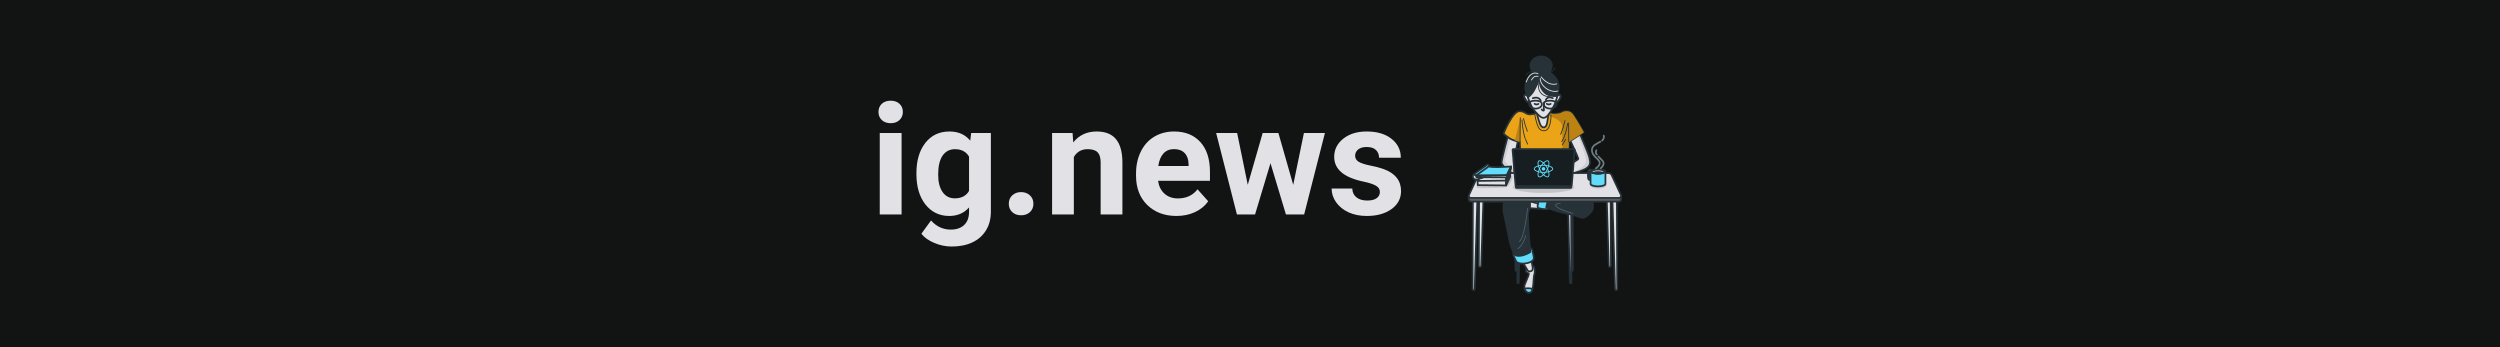 <svg width="1440" height="200" viewBox="0 0 1440 200" fill="none" xmlns="http://www.w3.org/2000/svg">
<rect width="1440" height="200" fill="#121414"/>
<path d="M904.217 80.352C904.217 80.352 909.15 90.881 909.15 91.437C909.15 91.993 904.773 94.374 903.939 94.874C903.292 95.242 902.625 95.575 901.942 95.87L902.442 100.747C902.442 100.747 909.979 99.029 913.138 97.31C916.298 95.592 916.186 93.651 915.455 90.77C914.723 87.888 909.854 76.752 909.854 76.752L904.217 80.352Z" fill="#E1E1E6"/>
<g style="mix-blend-mode:multiply" opacity="0.5">
<path d="M913.124 97.31C916.284 95.592 916.173 93.651 915.441 90.77C914.709 87.888 909.84 76.752 909.84 76.752L909.053 77.253L908.803 77.716C908.803 77.716 913.347 88.87 913.62 92.585C913.805 95.082 908.779 98.195 905.458 99.974C907.922 99.321 911.276 98.316 913.124 97.31Z" fill="#BBBBBF"/>
</g>
<path d="M904.217 80.352C904.217 80.352 909.15 90.881 909.15 91.437C909.15 91.993 904.773 94.374 903.939 94.874C903.292 95.242 902.625 95.575 901.942 95.87L902.442 100.747C902.442 100.747 909.979 99.029 913.138 97.31C916.298 95.592 916.186 93.651 915.455 90.77C914.723 87.888 909.854 76.752 909.854 76.752L904.217 80.352Z" stroke="#263238" stroke-linecap="round" stroke-linejoin="round"/>
<path d="M868.622 78.026C868.622 78.026 865.023 91.214 864.917 93.544C864.81 95.874 872.064 100.47 872.328 100.747C872.592 101.025 871.916 92.734 871.916 92.734L874.376 80.69L868.622 78.026Z" fill="#E1E1E6"/>
<g style="mix-blend-mode:multiply" opacity="0.5">
<path d="M870.271 79.106L870.193 78.749L868.622 78.026C868.622 78.026 865.023 91.214 864.917 93.544C864.81 95.874 872.064 100.47 872.328 100.747C872.435 100.859 872.393 99.617 872.305 98.084C870.146 96.254 867.047 93.679 866.686 92.595" fill="#BBBBBF"/>
</g>
<path d="M868.622 78.026C868.622 78.026 865.023 91.214 864.917 93.544C864.81 95.874 872.064 100.47 872.328 100.747C872.592 101.025 871.916 92.734 871.916 92.734L874.376 80.69L868.622 78.026Z" stroke="#263238" stroke-linecap="round" stroke-linejoin="round"/>
<path d="M885.525 64.778C885.525 64.778 884.136 65.778 881.426 65.89C878.716 66.001 878.586 64.037 875.219 64.037C871.138 64.037 866.019 76.947 866.019 76.947C866.019 76.947 868.567 79.444 871.064 80.495C872.445 81.1 873.897 81.528 875.385 81.769L875.775 90.251H903.262L903.591 81.769L912.184 76.197C912.184 76.197 907.969 68.66 905.921 65.834C903.874 63.008 900.432 64.06 899.381 64.778C898.329 65.496 895.212 65.667 894.063 65.501C892.564 65.169 891.083 64.762 889.625 64.282C889.625 64.282 887.855 62.809 885.525 64.778Z" fill="#EBA417" stroke="#263238" stroke-linecap="round" stroke-linejoin="round"/>
<path fill-rule="evenodd" clip-rule="evenodd" d="M875.555 81.784L875.805 67.729L872.534 80.943L875.555 81.784Z" fill="#BC8312"/>
<path fill-rule="evenodd" clip-rule="evenodd" d="M899.907 90.286V73.771C899.907 69.581 896.364 68.282 891.639 66.55C889.995 65.948 888.208 65.293 886.377 64.445L886.195 64.409C888.253 63.068 889.754 64.318 889.754 64.318C891.212 64.798 892.693 65.204 894.192 65.536C895.341 65.703 898.458 65.531 899.51 64.813C900.561 64.095 904.003 63.044 906.05 65.869C908.098 68.695 912.313 76.232 912.313 76.232L903.72 81.804L903.392 90.286H899.907Z" fill="#BC8312"/>
<path d="M875.663 67.77L875.552 81.848" stroke="#263238" stroke-width="0.5" stroke-linecap="round" stroke-linejoin="round"/>
<path d="M876.659 69.049C876.659 69.049 877.048 75.918 878.512 79.745" stroke="#263238" stroke-width="0.5" stroke-linecap="round" stroke-linejoin="round"/>
<path d="M878.767 80.296C879.083 81.23 879.472 82.137 879.93 83.01" stroke="#263238" stroke-width="0.5" stroke-linecap="round" stroke-linejoin="round"/>
<path d="M877.544 68.271C878.07 70.769 878.812 73.216 879.763 75.585" stroke="#263238" stroke-width="0.5" stroke-linecap="round" stroke-linejoin="round"/>
<path d="M901.437 69.489C901.437 69.489 900.108 74.923 898.941 77.364" stroke="#263238" stroke-width="0.5" stroke-linecap="round" stroke-linejoin="round"/>
<path d="M903.591 81.792L903.536 70.818" stroke="#263238" stroke-width="0.5" stroke-linecap="round" stroke-linejoin="round"/>
<path d="M902.984 71.041C902.984 71.041 901.984 77.989 899.547 81.626" stroke="#263238" stroke-width="0.5" stroke-linecap="round" stroke-linejoin="round"/>
<path d="M901.766 80.24C901.766 80.24 900.654 82.348 899.881 83.455" stroke="#263238" stroke-width="0.5" stroke-linecap="round" stroke-linejoin="round"/>
<path d="M883.974 65.612C883.974 65.612 884.752 70.378 885.859 72.815C886.966 75.251 888.907 75.752 890.57 75.034C892.233 74.316 893.451 70.763 893.349 66.232" stroke="#263238" stroke-width="0.5" stroke-linecap="round" stroke-linejoin="round"/>
<path d="M880.041 55.634C880.041 55.634 878.985 53.809 878.156 54.749C877.326 55.689 878.823 57.853 879.652 58.571C880.481 59.289 881.092 58.849 881.041 58.075C880.99 57.301 880.041 55.634 880.041 55.634Z" fill="#E1E1E6" stroke="#263238" stroke-linecap="round" stroke-linejoin="round"/>
<path d="M880.041 55.634C880.041 55.634 878.985 53.809 878.156 54.749C877.326 55.689 878.823 57.853 879.652 58.571C880.481 59.289 881.092 58.849 881.041 58.075C880.99 57.301 880.041 55.634 880.041 55.634Z" stroke="#263238" stroke-linecap="round" stroke-linejoin="round"/>
<path d="M896.805 55.634C896.805 55.634 897.857 53.809 898.69 54.749C899.524 55.689 898.023 57.853 897.194 58.571C896.365 59.289 895.749 58.849 895.805 58.075C895.86 57.301 896.805 55.634 896.805 55.634Z" fill="#E1E1E6" stroke="#263238" stroke-linecap="round" stroke-linejoin="round"/>
<path d="M896.805 55.634C896.805 55.634 897.857 53.809 898.69 54.749C899.524 55.689 898.023 57.853 897.194 58.571C896.365 59.289 895.749 58.849 895.805 58.075C895.86 57.301 896.805 55.634 896.805 55.634Z" stroke="#263238" stroke-linecap="round" stroke-linejoin="round"/>
<path d="M885.025 64.394C885.548 66.759 886.215 69.09 887.022 71.374C888.022 73.867 889.903 73.866 890.681 72.259C891.459 70.652 891.955 64.662 891.955 64.662C891.955 64.662 886.744 65.389 885.025 64.394Z" fill="#E1E1E6" stroke="#263238" stroke-linecap="round" stroke-linejoin="round"/>
<path d="M880.152 56.245C880.152 56.245 881.593 61.341 884.321 64.338C887.049 67.335 888.027 68.044 889.477 67.826C890.927 67.608 892.469 65.723 894.628 61.804C896.786 57.885 896.944 54.879 897.125 54.601C897.305 54.323 896.661 48.783 893.576 46.397C890.491 44.011 887.036 42.965 884.043 45.568C881.051 48.171 879.151 52.419 880.152 56.245Z" fill="#E1E1E6"/>
<path d="M880.152 56.245C880.152 56.245 881.593 61.341 884.321 64.338C887.049 67.335 888.027 68.044 889.477 67.826C890.927 67.608 892.469 65.723 894.628 61.804C896.786 57.885 896.944 54.879 897.125 54.601C897.305 54.323 896.661 48.783 893.576 46.397C890.491 44.011 887.036 42.965 884.043 45.568C881.051 48.171 879.151 52.419 880.152 56.245Z" stroke="#263238" stroke-linecap="round" stroke-linejoin="round"/>
<path d="M889.463 58.904C889.291 59.986 889.198 61.079 889.185 62.175C889.241 63.282 889.574 63.615 889.074 63.726C888.573 63.838 888.022 63.059 888.022 63.059" stroke="#263238" stroke-linecap="round" stroke-linejoin="round"/>
<path d="M883.918 59.794C884.239 60.026 884.623 60.155 885.019 60.165C885.415 60.175 885.805 60.065 886.137 59.849" stroke="#263238" stroke-linecap="round" stroke-linejoin="round"/>
<path d="M890.959 59.794C891.28 60.025 891.662 60.154 892.058 60.164C892.453 60.174 892.842 60.064 893.173 59.849" stroke="#263238" stroke-linecap="round" stroke-linejoin="round"/>
<path d="M887.457 57.927C887.457 57.927 886.401 55.319 882.913 56.537" stroke="#263238" stroke-linecap="round" stroke-linejoin="round"/>
<path d="M890.362 57.607C890.362 57.607 891.246 55.055 894.406 56.551" stroke="#263238" stroke-linecap="round" stroke-linejoin="round"/>
<path d="M888.129 59.983C888.129 61.41 886.494 62.564 884.474 62.564C882.454 62.564 880.814 61.41 880.814 59.983C880.814 58.557 882.343 57.964 884.363 57.964C886.382 57.964 888.129 58.561 888.129 59.983Z" stroke="#263238" stroke-linecap="round" stroke-linejoin="round"/>
<path d="M896.555 59.983C896.555 61.41 894.915 62.564 892.895 62.564C890.876 62.564 889.241 61.41 889.241 59.983C889.241 58.557 890.765 57.964 892.784 57.964C894.804 57.964 896.555 58.561 896.555 59.983Z" stroke="#263238" stroke-linecap="round" stroke-linejoin="round"/>
<path d="M893.252 41.617C893.803 41.501 894.985 41.047 895.781 39.199C895.794 39.171 895.8 39.141 895.801 39.11C895.801 39.079 895.796 39.049 895.785 39.021C895.773 38.992 895.757 38.966 895.736 38.944C895.714 38.922 895.689 38.905 895.661 38.893C895.604 38.869 895.541 38.869 895.484 38.891C895.427 38.914 895.38 38.957 895.355 39.013C894.623 40.709 893.576 41.084 893.141 41.167C893.92 40.224 894.35 39.041 894.359 37.818C894.359 34.603 891.381 32 887.707 32C884.034 32 881.055 34.603 881.055 37.818C881.058 38.992 881.449 40.132 882.167 41.061C881.468 41.024 880.286 41.32 878.79 43.066C878.747 43.111 878.723 43.169 878.723 43.231C878.723 43.292 878.747 43.351 878.79 43.395C878.833 43.431 878.887 43.451 878.943 43.451C878.977 43.451 879.01 43.444 879.04 43.429C879.071 43.415 879.098 43.394 879.119 43.368C881.032 41.139 882.297 41.515 882.552 41.617C882.119 41.855 881.714 42.139 881.343 42.464C879.207 44.387 877.905 48.023 878.072 51.053C878.26 53.062 878.988 54.983 880.18 56.611C881.731 55.501 883.017 54.062 883.946 52.396C884.638 51.172 885.257 49.908 885.799 48.611C885.799 49.969 885.975 51.608 886.688 52.78C887.203 53.706 887.957 54.477 888.871 55.011C889.785 55.546 890.826 55.825 891.886 55.819C892.251 55.824 892.616 55.789 892.974 55.713C893.006 55.705 893.035 55.69 893.061 55.67C893.086 55.651 893.107 55.625 893.122 55.597C894.91 55.977 896.689 55.944 896.963 55.564C897.403 54.958 898.028 53.063 898.236 50.747C898.616 46.819 896.143 43.409 893.252 41.617ZM887.119 52.498C886.22 51.029 886.248 48.635 886.355 47.259L886.415 47.101C886.458 48.516 886.818 49.903 887.47 51.16C888.122 52.417 889.049 53.51 890.181 54.36C890.806 54.792 891.5 55.116 892.233 55.319C891.098 55.398 888.763 55.18 887.119 52.498V52.498Z" fill="#263238"/>
<path d="M887.198 45.207C887.198 45.207 886.818 48.014 890.385 50.765C893.952 53.517 897.333 52.433 897.333 52.433" stroke="#E1E1E6" stroke-width="0.5" stroke-linecap="round" stroke-linejoin="round"/>
<path d="M887.721 44.28C887.721 44.28 891.478 49.751 896.666 48.324" stroke="#E1E1E6" stroke-width="0.5" stroke-linecap="round" stroke-linejoin="round"/>
<path d="M885.864 42.46C885.271 42.159 884.607 42.027 883.945 42.077C883.282 42.128 882.647 42.359 882.107 42.747C880.11 44.076 879.11 47.217 879.11 47.217" stroke="#E1E1E6" stroke-width="0.5" stroke-linecap="round" stroke-linejoin="round"/>
<path d="M885.961 43.984C885.961 43.984 884.344 43.553 883.344 44.553C882.856 44.995 882.439 45.509 882.107 46.078" stroke="#E1E1E6" stroke-width="0.5" stroke-linecap="round" stroke-linejoin="round"/>
<path d="M852.023 102.894L851.786 153.182C851.786 153.34 851.86 153.492 851.99 153.604C852.12 153.716 852.297 153.779 852.482 153.779V153.779C852.662 153.779 852.834 153.719 852.963 153.611C853.092 153.504 853.167 153.357 853.172 153.203L854.843 102.965L852.023 102.894Z" fill="#E1E1E6" stroke="#263238" stroke-linecap="round" stroke-linejoin="round"/>
<path d="M848.381 114.573L848.174 166.529C848.174 166.608 848.19 166.686 848.221 166.758C848.253 166.831 848.299 166.897 848.358 166.953C848.417 167.008 848.487 167.052 848.564 167.082C848.641 167.112 848.723 167.127 848.806 167.126V167.126C848.97 167.126 849.127 167.067 849.244 166.96C849.362 166.854 849.432 166.708 849.439 166.554L850.953 114.639L848.381 114.573Z" fill="#E1E1E6" stroke="#263238" stroke-linecap="round" stroke-linejoin="round"/>
<path d="M927.702 102.894L927.918 153.182C927.918 153.26 927.902 153.338 927.871 153.41C927.84 153.483 927.793 153.549 927.735 153.604C927.677 153.66 927.607 153.704 927.531 153.734C927.454 153.764 927.372 153.779 927.289 153.779V153.779C927.125 153.779 926.967 153.719 926.849 153.612C926.731 153.504 926.662 153.358 926.656 153.203L925.139 102.965L927.702 102.894Z" fill="#E1E1E6" stroke="#263238" stroke-linecap="round" stroke-linejoin="round"/>
<path d="M931.315 114.573L931.53 166.529C931.53 166.608 931.514 166.686 931.483 166.758C931.451 166.831 931.405 166.897 931.346 166.953C931.287 167.008 931.217 167.052 931.14 167.082C931.063 167.112 930.981 167.127 930.898 167.126V167.126C930.735 167.126 930.578 167.067 930.461 166.96C930.344 166.853 930.276 166.708 930.27 166.554L928.751 114.639L931.315 114.573Z" fill="#E1E1E6" stroke="#263238" stroke-linecap="round" stroke-linejoin="round"/>
<path d="M874.138 116.797L874.017 162.742C874.004 162.856 874.036 162.972 874.107 163.063C874.178 163.155 874.281 163.216 874.396 163.233V163.233C874.508 163.218 874.61 163.161 874.681 163.073C874.752 162.986 874.787 162.875 874.779 162.763L875.682 116.851L874.138 116.797Z" fill="#E1E1E6" stroke="#263238" stroke-linecap="round" stroke-linejoin="round"/>
<path d="M905.833 115.129L905.965 155.587C905.976 155.685 905.943 155.783 905.872 155.86C905.801 155.938 905.698 155.989 905.583 156.004C905.469 155.989 905.366 155.938 905.296 155.86C905.226 155.782 905.193 155.685 905.206 155.587L904.3 115.162L905.833 115.129Z" fill="#E1E1E6" stroke="#263238" stroke-linecap="round" stroke-linejoin="round"/>
<path d="M873.602 115.129L873.735 155.587C873.746 155.685 873.712 155.783 873.641 155.86C873.57 155.938 873.467 155.989 873.353 156.004C873.239 155.989 873.136 155.938 873.065 155.86C872.995 155.782 872.963 155.685 872.976 155.587L872.07 115.162L873.602 115.129Z" fill="#E1E1E6" stroke="#263238" stroke-linecap="round" stroke-linejoin="round"/>
<path d="M904.98 116.797L905.13 162.742C905.146 162.856 905.108 162.972 905.026 163.063C904.944 163.155 904.823 163.216 904.689 163.233C904.558 163.217 904.44 163.159 904.357 163.072C904.275 162.985 904.233 162.874 904.242 162.763L903.189 116.851L904.98 116.797Z" fill="#E1E1E6" stroke="#263238" stroke-linecap="round" stroke-linejoin="round"/>
<path d="M889.271 120.272C900.363 120.272 909.355 118.229 909.355 115.71C909.355 113.191 900.363 111.149 889.271 111.149C878.178 111.149 869.186 113.191 869.186 115.71C869.186 118.229 878.178 120.272 889.271 120.272Z" fill="#E1E1E6" stroke="#263238" stroke-linecap="round" stroke-linejoin="round"/>
<path d="M879.49 154.429C879.49 154.429 878.438 155.927 879.192 156.672C879.946 157.416 880.695 157.12 880.618 157.869C880.542 158.618 879.341 161.157 878.289 163.848C877.238 166.538 879.418 169.229 881.449 168.485C883.48 167.74 883.254 160.26 883.552 158.914C883.85 157.569 884.08 157.344 884.003 156.075C883.927 154.806 883.854 153.46 882.875 153.308C881.896 153.155 879.941 153.909 879.49 154.429Z" fill="#E1E1E6" stroke="#263238" stroke-linecap="round" stroke-linejoin="round"/>
<path d="M882.717 166.422C881.363 165.911 879.287 166.014 878.118 166.13C878.51 167.821 880.013 169.01 881.449 168.485C882.049 168.265 882.442 167.467 882.717 166.422Z" fill="#61DCFB" stroke="#263238" stroke-linecap="round" stroke-linejoin="round"/>
<path d="M877.161 151.142C877.161 151.142 879.341 154.806 879.941 155.775C880.541 156.743 882.577 156.447 882.803 155.102C883.028 153.756 881.972 150.02 881.972 150.02L877.459 151.142H877.161Z" fill="#E1E1E6" stroke="#263238" stroke-linecap="round" stroke-linejoin="round"/>
<path d="M871.97 145.311C871.97 145.311 871.366 146.284 871.668 146.957C871.97 147.63 872.796 149.572 873.324 150.545C873.853 151.518 876.258 152.115 879.039 151.666C881.819 151.218 883.403 149.944 883.48 148.823C883.556 147.702 883.028 146.208 882.649 144.414C882.27 142.62 881.295 142.696 879.941 142.696C878.587 142.696 873.099 144.266 871.97 145.311Z" fill="#61DCFB" stroke="#263238" stroke-linecap="round" stroke-linejoin="round"/>
<path d="M880.095 123.335C880.135 121.496 881.205 120.59 881.286 119.33C881.414 117.664 881.275 115.988 880.875 114.365L878.817 111.571C872.896 111.647 868.653 111.746 868.585 111.768C868.36 111.84 868.206 113.114 868.057 114.159C868.057 114.159 865.543 114.477 865.995 121.429C866.058 122.397 868.594 133.605 868.779 134.884C869.908 142.692 872.422 146.603 872.422 146.603C872.422 146.603 872.647 147.576 875.581 147.352C878.515 147.128 881.449 145.186 881.449 145.186C881.449 145.186 879.941 129.986 880.095 123.335Z" fill="#263238" stroke="#263238" stroke-linecap="round" stroke-linejoin="round"/>
<path d="M873.171 114.365C875.152 114.466 877.118 114.767 879.039 115.262C881.598 116.011 886.111 117.504 887.163 117.504C888.214 117.504 887.917 113.616 887.917 112.871C887.917 112.127 874.376 111.674 872.72 111.674C871.063 111.674 873.171 114.365 873.171 114.365Z" fill="#E1E1E6" stroke="#263238" stroke-linecap="round" stroke-linejoin="round"/>
<path d="M887.917 112.871C887.917 112.871 886.711 113.468 886.26 115.71C885.809 117.953 885.208 119.15 886.111 119.747C887.014 120.343 890.927 120.792 891.527 120.195C892.128 119.599 893.784 116.607 894.086 114.665C894.389 112.723 887.917 112.871 887.917 112.871Z" fill="#61DCFB" stroke="#263238" stroke-linecap="round" stroke-linejoin="round"/>
<path d="M893.03 113.616C892.331 114.414 891.772 115.324 891.378 116.307C891.059 117.336 890.808 118.385 890.625 119.446C892.065 119.839 893.472 120.339 894.836 120.944C897.246 121.989 901.308 122.738 905.217 123.635C909.125 124.532 910.181 125.429 911.535 125.429C912.889 125.429 914.546 124.38 916.654 121.841C918.761 119.303 916.952 113.916 914.848 112.27C912.745 110.624 901.457 109.283 899.954 109.732C898.451 110.18 893.03 113.616 893.03 113.616Z" fill="#263238" stroke="#263238" stroke-linecap="round" stroke-linejoin="round"/>
<path d="M879.864 120.056C879.864 120.056 878.312 136.566 875.143 139.135" stroke="#49606B" stroke-width="0.5" stroke-linecap="round" stroke-linejoin="round"/>
<path d="M878.768 135.727C878.768 135.727 877.536 141.109 874.304 143.248" stroke="#49606B" stroke-width="0.5" stroke-linecap="round" stroke-linejoin="round"/>
<path d="M898.749 117.056C898.749 117.056 893.933 117.356 897.092 119.446C900.252 121.536 905.97 122.886 905.97 122.886" stroke="#49606B" stroke-width="0.5" stroke-linecap="round" stroke-linejoin="round"/>
<path d="M933.71 112.513L932.085 111.059L928.33 102.986C928.152 102.619 927.872 102.31 927.524 102.095C927.175 101.879 926.772 101.767 926.362 101.771H853.425C853.014 101.766 852.61 101.878 852.26 102.093C851.911 102.309 851.631 102.618 851.452 102.986L846.772 113.042L846 112.759V115.06L846.036 115.033C846.082 115.34 846.239 115.62 846.477 115.82C846.716 116.021 847.019 116.128 847.331 116.123H932.451C932.78 116.13 933.099 116.011 933.34 115.789C933.582 115.567 933.728 115.261 933.746 114.934L933.71 112.513Z" fill="#5E5E61" stroke="#263238" stroke-linecap="round" stroke-linejoin="round"/>
<path d="M932.451 114.019H847.332C847.121 114.028 846.911 113.983 846.723 113.889C846.534 113.795 846.373 113.654 846.254 113.481C846.135 113.308 846.062 113.108 846.042 112.899C846.022 112.691 846.056 112.48 846.14 112.288L851.452 100.883C851.63 100.514 851.91 100.204 852.26 99.989C852.609 99.773 853.013 99.662 853.425 99.668H926.362C926.773 99.663 927.176 99.774 927.525 99.99C927.873 100.205 928.153 100.515 928.33 100.883L933.642 112.288C933.727 112.48 933.76 112.691 933.74 112.899C933.721 113.108 933.648 113.308 933.529 113.481C933.409 113.654 933.248 113.795 933.06 113.889C932.871 113.983 932.662 114.028 932.451 114.019V114.019Z" fill="#E1E1E6" stroke="#263238" stroke-linecap="round" stroke-linejoin="round"/>
<g style="mix-blend-mode:multiply" opacity="0.5">
<path d="M851.642 106.359C851.642 106.359 849.715 107.673 850.92 108.153C852.125 108.633 865.977 108.274 867.665 107.794C869.353 107.314 871.275 102.888 871.275 102.17C871.275 101.453 868.847 100.937 867.953 100.896C867.06 100.856 855.253 101.569 855.253 101.569L851.642 106.359Z" fill="#A8A8A8"/>
</g>
<g style="mix-blend-mode:multiply" opacity="0.5">
<path d="M920.544 108.633C923.271 108.633 925.482 107.721 925.482 106.597C925.482 105.472 923.271 104.561 920.544 104.561C917.817 104.561 915.607 105.472 915.607 106.597C915.607 107.721 917.817 108.633 920.544 108.633Z" fill="#A8A8A8"/>
</g>
<g style="mix-blend-mode:multiply" opacity="0.5">
<path d="M889.108 111.149C898.887 111.149 906.814 109.675 906.814 107.857C906.814 106.039 898.887 104.565 889.108 104.565C879.329 104.565 871.402 106.039 871.402 107.857C871.402 109.675 879.329 111.149 889.108 111.149Z" fill="#A8A8A8"/>
</g>
<path d="M916.934 98.587C916.934 98.587 916.609 97.299 915.53 97.73C914.451 98.161 914.559 101.004 914.772 102.614C914.984 104.224 916.446 103.471 916.446 103.471V102.507C916.446 102.507 915.909 102.933 915.638 102.345C915.367 101.758 915.422 98.802 915.692 98.856C915.963 98.91 916.5 99.82 916.5 99.82C916.5 99.82 916.663 99.717 916.934 98.587Z" fill="#61DCFB" stroke="#263238" stroke-linecap="round" stroke-linejoin="round"/>
<path d="M916.157 98.802V105.852C916.157 106.682 918.075 107.355 920.445 107.355C922.815 107.355 924.728 106.682 924.728 105.852V98.802H916.157Z" fill="#61DCFB" stroke="#263238" stroke-linecap="round" stroke-linejoin="round"/>
<path d="M924.728 98.802C924.728 99.519 922.81 100.098 920.445 100.098C918.08 100.098 916.157 99.519 916.157 98.802C916.157 98.084 918.075 97.506 920.445 97.506C922.815 97.506 924.728 98.089 924.728 98.802Z" fill="#E1E1E6" stroke="#263238" stroke-linecap="round" stroke-linejoin="round"/>
<path d="M924.169 98.802C924.169 99.425 922.499 99.928 920.445 99.928C918.391 99.928 916.717 99.425 916.717 98.802C916.717 98.178 918.387 97.676 920.445 97.676C922.503 97.676 924.169 98.178 924.169 98.802Z" fill="#E1E1E6" stroke="#263238" stroke-linecap="round" stroke-linejoin="round"/>
<path d="M917.57 99.52C919.446 100.064 921.439 100.064 923.316 99.52C921.439 98.975 919.446 98.975 917.57 99.52V99.52Z" fill="#263238" stroke="#263238" stroke-linecap="round" stroke-linejoin="round"/>
<path d="M851.109 102.022L851.163 104.435L867.525 104.597V101.807L851.109 102.022Z" fill="#E1E1E6" stroke="#263238" stroke-linecap="round" stroke-linejoin="round"/>
<path d="M867.525 104.597L869.903 99.502V97.999L867.416 102.291L867.525 104.597Z" fill="#E1E1E6" stroke="#263238" stroke-linecap="round" stroke-linejoin="round"/>
<path d="M851.109 104.22L851.163 106.637L867.525 106.799V104.009L851.109 104.22Z" fill="#E1E1E6" stroke="#263238" stroke-linecap="round" stroke-linejoin="round"/>
<path d="M867.525 106.799L869.903 101.699V100.197L867.416 104.489L867.525 106.799Z" fill="#E1E1E6" stroke="#263238" stroke-linecap="round" stroke-linejoin="round"/>
<path d="M857.428 95.905C857.428 95.905 857.807 95.156 857.266 94.833C856.724 94.51 856.133 95.281 855.808 95.528C855.483 95.775 848.681 100.251 848.464 100.95C848.248 101.65 848.464 103.193 849.922 103.363C851.38 103.534 852.675 102.56 853.325 102.399C853.975 102.237 854.228 102.184 854.228 102.184L858.71 96.174L857.428 95.905Z" fill="#61DCFB" stroke="#263238" stroke-linecap="round" stroke-linejoin="round"/>
<path d="M849.922 103.368C851.38 103.529 852.675 102.565 853.325 102.403C853.975 102.242 854.228 102.188 854.228 102.188L854.391 101.968L850.179 101.116C849.951 100.902 849.656 100.77 849.343 100.74C849.03 100.711 848.716 100.787 848.451 100.955C848.248 101.645 848.464 103.202 849.922 103.368Z" fill="#E1E1E6" stroke="#263238" stroke-linecap="round" stroke-linejoin="round"/>
<path d="M850.193 101.125H862.831C866.775 101.125 867.962 100.91 867.962 100.91L870.391 95.918C870.391 95.918 862.718 96.403 860.348 96.241C859.369 96.213 858.394 96.105 857.433 95.918L850.193 101.125Z" fill="#61DCFB" stroke="#263238" stroke-linecap="round" stroke-linejoin="round"/>
<path d="M850.193 101.125L850.41 102.089C850.41 102.089 860.669 102.143 863.368 102.143C866.067 102.143 868.12 102.251 868.12 102.251L867.958 100.905L850.193 101.125Z" fill="#E1E1E6" stroke="#263238" stroke-linecap="round" stroke-linejoin="round"/>
<path d="M868.12 102.237L870.386 97.084V95.905L867.958 100.896L868.12 102.237Z" fill="#E1E1E6" stroke="#263238" stroke-linecap="round" stroke-linejoin="round"/>
<path d="M904.571 108.265H873.631C873.563 108.266 873.495 108.253 873.431 108.227C873.368 108.202 873.31 108.164 873.261 108.116C873.213 108.068 873.174 108.011 873.148 107.948C873.121 107.885 873.108 107.818 873.108 107.749C873.108 107.681 873.121 107.614 873.148 107.551C873.174 107.488 873.213 107.431 873.261 107.383C873.31 107.335 873.368 107.297 873.431 107.272C873.495 107.246 873.563 107.233 873.631 107.234H904.571C904.639 107.233 904.707 107.246 904.771 107.272C904.834 107.297 904.891 107.335 904.94 107.383C904.988 107.431 905.026 107.489 905.052 107.551C905.078 107.614 905.091 107.682 905.09 107.749C905.091 107.817 905.078 107.885 905.052 107.948C905.026 108.01 904.988 108.068 904.94 108.116C904.891 108.164 904.834 108.202 904.771 108.227C904.707 108.253 904.639 108.266 904.571 108.265V108.265Z" fill="#161E22" stroke="#263238" stroke-linecap="round" stroke-linejoin="round"/>
<path d="M904.869 107.225H873.401C873.286 107.225 873.175 107.181 873.091 107.103C873.007 107.025 872.957 106.917 872.95 106.803L871.239 86.374C871.232 86.311 871.238 86.247 871.257 86.186C871.276 86.125 871.308 86.069 871.351 86.022C871.393 85.974 871.446 85.936 871.504 85.91C871.563 85.884 871.627 85.871 871.691 85.872H906.584C906.648 85.871 906.712 85.884 906.77 85.91C906.829 85.936 906.881 85.974 906.924 86.022C906.967 86.069 906.999 86.125 907.018 86.186C907.037 86.247 907.043 86.311 907.036 86.374L905.325 106.803C905.318 106.918 905.267 107.026 905.182 107.105C905.097 107.183 904.985 107.226 904.869 107.225Z" fill="#161E22" stroke="#263238" stroke-linecap="round" stroke-linejoin="round"/>
<path d="M922.819 80.943C923.302 80.569 923.641 80.042 923.78 79.449C923.882 79.005 923.871 78.543 923.749 78.104" stroke="#6C7D85" stroke-linecap="round" stroke-linejoin="round"/>
<path d="M919.217 96.936C919.217 96.936 922.219 95.142 921.239 93.093C920.26 91.043 916.947 89.684 916.947 86.491C916.947 83.737 919.894 82.719 921.817 81.615" stroke="#6C7D85" stroke-linecap="round" stroke-linejoin="round"/>
<path d="M921.989 96.878C921.989 96.878 923.663 95.77 923.663 94.012C923.663 92.832 922.395 92.061 920.72 90.164" stroke="#6C7D85" stroke-linecap="round" stroke-linejoin="round"/>
<path d="M919.795 89.016C919.795 89.016 918.698 88.159 919.506 86.549" stroke="#6C7D85" stroke-linecap="round" stroke-linejoin="round"/>
<path fill-rule="evenodd" clip-rule="evenodd" d="M892.293 95.392C893.716 95.822 894.643 96.515 894.643 97.246C894.643 97.976 893.72 98.669 892.307 99.099C892.637 100.526 892.494 101.663 891.853 102.028C891.703 102.113 891.53 102.154 891.338 102.154C890.712 102.154 889.891 101.717 889.061 100.956C888.232 101.722 887.411 102.163 886.784 102.163C886.593 102.163 886.42 102.122 886.272 102.037C885.629 101.672 885.483 100.533 885.811 99.101C884.389 98.671 883.461 97.978 883.461 97.246C883.461 96.517 884.385 95.826 885.802 95.394C885.472 93.967 885.615 92.83 886.256 92.465C886.406 92.38 886.579 92.339 886.771 92.339V92.337C887.398 92.337 888.218 92.774 889.048 93.535C889.877 92.769 890.698 92.328 891.325 92.328V92.33C891.513 92.331 891.685 92.371 891.833 92.456C892.476 92.821 892.622 93.96 892.293 95.392ZM891.322 92.83C890.848 92.831 890.152 93.205 889.41 93.886C889.732 94.217 890.051 94.595 890.358 95.011C890.871 95.065 891.359 95.149 891.806 95.257C891.856 95.029 891.897 94.806 891.922 94.595C892.027 93.735 891.892 93.066 891.582 92.891C891.512 92.853 891.427 92.832 891.322 92.832V92.83ZM888.685 93.888C887.942 93.21 887.243 92.839 886.771 92.839V92.841C886.666 92.841 886.577 92.859 886.509 92.9C886.201 93.078 886.069 93.746 886.176 94.606C886.203 94.815 886.242 95.034 886.294 95.259C886.741 95.149 887.229 95.065 887.744 95.011C888.047 94.595 888.366 94.219 888.685 93.888ZM891.368 96.634C891.486 96.335 891.591 96.035 891.676 95.745C891.377 95.673 891.065 95.615 890.741 95.567C890.853 95.738 890.965 95.914 891.069 96.094C891.177 96.274 891.275 96.454 891.368 96.634ZM890.082 99.002C890.272 98.734 890.454 98.446 890.632 98.142C890.803 97.848 890.96 97.546 891.104 97.244C890.96 96.943 890.803 96.643 890.63 96.348C890.452 96.047 890.267 95.761 890.078 95.493C889.741 95.466 889.396 95.45 889.052 95.45C888.706 95.45 888.362 95.466 888.022 95.495C887.833 95.763 887.651 96.051 887.473 96.355C887.302 96.65 887.142 96.952 887.001 97.253C887.145 97.555 887.302 97.854 887.475 98.149C887.653 98.451 887.837 98.737 888.027 99.005C888.364 99.032 888.708 99.047 889.052 99.047C889.399 99.047 889.743 99.032 890.082 99.002ZM891.682 98.746C891.596 98.453 891.491 98.151 891.368 97.85C891.275 98.03 891.177 98.212 891.072 98.392C890.967 98.575 890.855 98.752 890.743 98.926C891.069 98.879 891.384 98.818 891.682 98.746ZM888.423 99.531C888.633 99.795 888.845 100.036 889.057 100.252C889.267 100.036 889.479 99.795 889.684 99.531C889.476 99.543 889.264 99.547 889.05 99.547C888.838 99.547 888.628 99.54 888.423 99.531ZM886.427 98.748C886.725 98.82 887.037 98.879 887.361 98.926C887.249 98.755 887.14 98.579 887.033 98.399C886.926 98.219 886.828 98.039 886.734 97.859C886.616 98.158 886.511 98.458 886.427 98.748ZM889.679 94.962C889.469 94.698 889.257 94.457 889.045 94.241C888.836 94.457 888.624 94.698 888.419 94.962C888.626 94.951 888.838 94.946 889.052 94.946C889.264 94.946 889.474 94.953 889.679 94.962ZM887.031 96.101C887.135 95.918 887.247 95.741 887.359 95.567C887.033 95.615 886.718 95.675 886.42 95.745C886.506 96.038 886.611 96.339 886.734 96.641C886.828 96.461 886.926 96.281 887.031 96.101ZM883.967 97.246C883.967 97.6 884.489 98.046 885.296 98.386C885.494 98.469 885.709 98.545 885.934 98.615C886.062 98.176 886.231 97.719 886.44 97.251C886.228 96.781 886.057 96.321 885.928 95.88C885.706 95.95 885.492 96.024 885.296 96.108C884.489 96.445 883.967 96.893 883.967 97.246ZM886.183 99.898C886.078 100.758 886.212 101.427 886.522 101.602C886.591 101.641 886.677 101.661 886.78 101.663C887.254 101.663 887.951 101.289 888.694 100.607C888.373 100.276 888.054 99.898 887.746 99.482C887.233 99.428 886.746 99.344 886.299 99.237C886.249 99.464 886.208 99.687 886.183 99.898ZM891.596 101.593C891.904 101.415 892.036 100.747 891.929 99.887C891.904 99.678 891.863 99.459 891.81 99.232C891.363 99.342 890.876 99.425 890.361 99.48C890.057 99.896 889.738 100.272 889.419 100.603C890.162 101.28 890.862 101.652 891.334 101.652C891.439 101.652 891.528 101.634 891.596 101.593ZM892.175 98.613C892.396 98.543 892.61 98.469 892.806 98.386C893.613 98.048 894.135 97.6 894.137 97.246C894.137 96.893 893.615 96.447 892.808 96.108C892.608 96.024 892.394 95.948 892.168 95.878C892.04 96.317 891.872 96.774 891.662 97.242C891.874 97.713 892.045 98.172 892.175 98.613ZM890.092 97.246C890.092 97.815 889.625 98.275 889.05 98.275C888.475 98.275 888.008 97.815 888.008 97.246C888.008 96.678 888.475 96.218 889.05 96.218C889.625 96.218 890.092 96.678 890.092 97.246Z" fill="#61DCFB"/>
<path d="M519.313 123.526H506.737V76.604H519.313V123.526ZM506 64.462C506 62.582 506.622 61.036 507.865 59.821C509.137 58.607 510.857 58 513.025 58C515.165 58 516.87 58.607 518.142 59.821C519.414 61.036 520.05 62.582 520.05 64.462C520.05 66.37 519.4 67.931 518.099 69.145C516.827 70.359 515.136 70.966 513.025 70.966C510.915 70.966 509.209 70.359 507.908 69.145C506.636 67.931 506 66.37 506 64.462Z" fill="#E1E1E6"/>
<path d="M527.856 99.718C527.856 92.519 529.562 86.723 532.973 82.328C536.414 77.934 541.039 75.737 546.85 75.737C551.996 75.737 556 77.5 558.863 81.027L559.383 76.604H570.745V121.965C570.745 126.07 569.805 129.641 567.926 132.676C566.076 135.712 563.459 138.025 560.077 139.615C556.694 141.205 552.734 142 548.195 142C544.754 142 541.401 141.306 538.134 139.918C534.867 138.56 532.395 136.796 530.718 134.628L536.269 126.995C539.391 130.494 543.179 132.243 547.631 132.243C550.956 132.243 553.543 131.346 555.393 129.554C557.244 127.79 558.169 125.275 558.169 122.008V119.493C555.278 122.76 551.476 124.393 546.764 124.393C541.126 124.393 536.558 122.196 533.06 117.802C529.591 113.378 527.856 107.524 527.856 100.239V99.718ZM540.389 100.629C540.389 104.879 541.242 108.218 542.947 110.646C544.653 113.046 546.995 114.246 549.973 114.246C553.789 114.246 556.521 112.815 558.169 109.953V90.221C556.492 87.359 553.789 85.928 550.059 85.928C547.053 85.928 544.682 87.156 542.947 89.614C541.242 92.071 540.389 95.743 540.389 100.629Z" fill="#E1E1E6"/>
<path d="M581.066 117.368C581.066 115.373 581.731 113.754 583.061 112.511C584.419 111.268 586.111 110.646 588.134 110.646C590.187 110.646 591.878 111.268 593.208 112.511C594.567 113.754 595.246 115.373 595.246 117.368C595.246 119.334 594.581 120.939 593.251 122.182C591.922 123.396 590.216 124.003 588.134 124.003C586.082 124.003 584.39 123.396 583.061 122.182C581.731 120.939 581.066 119.334 581.066 117.368Z" fill="#E1E1E6"/>
<path d="M617.796 76.604L618.187 82.025C621.54 77.833 626.036 75.737 631.673 75.737C636.646 75.737 640.346 77.197 642.775 80.117C645.203 83.037 646.446 87.402 646.504 93.213V123.526H633.972V93.517C633.972 90.857 633.393 88.934 632.237 87.749C631.081 86.535 629.158 85.928 626.469 85.928C622.942 85.928 620.297 87.431 618.533 90.438V123.526H606.001V76.604H617.796Z" fill="#E1E1E6"/>
<path d="M677.641 124.393C670.76 124.393 665.151 122.283 660.815 118.062C656.507 113.841 654.353 108.218 654.353 101.193V99.978C654.353 95.266 655.264 91.059 657.085 87.359C658.907 83.629 661.48 80.767 664.804 78.772C668.158 76.749 671.974 75.737 676.253 75.737C682.671 75.737 687.716 77.76 691.388 81.808C695.088 85.855 696.938 91.594 696.938 99.024V104.141H667.059C667.464 107.206 668.678 109.663 670.702 111.514C672.755 113.364 675.342 114.289 678.465 114.289C683.293 114.289 687.065 112.54 689.783 109.042L695.941 115.937C694.062 118.597 691.518 120.678 688.309 122.182C685.1 123.656 681.544 124.393 677.641 124.393ZM676.21 85.884C673.723 85.884 671.7 86.723 670.138 88.4C668.606 90.076 667.623 92.476 667.19 95.598H684.623V94.601C684.565 91.826 683.813 89.686 682.368 88.183C680.922 86.65 678.869 85.884 676.21 85.884Z" fill="#E1E1E6"/>
<path d="M744.901 106.483L751.058 76.604H763.157L751.189 123.526H740.694L731.804 93.994L722.914 123.526H712.463L700.494 76.604H712.593L718.708 106.44L727.294 76.604H736.358L744.901 106.483Z" fill="#E1E1E6"/>
<path d="M794.814 110.56C794.814 109.027 794.048 107.828 792.516 106.96C791.013 106.064 788.584 105.269 785.231 104.575C774.071 102.233 768.491 97.492 768.491 90.351C768.491 86.188 770.212 82.719 773.652 79.943C777.121 77.139 781.646 75.737 787.225 75.737C793.181 75.737 797.937 77.139 801.493 79.943C805.077 82.748 806.87 86.39 806.87 90.871H794.337C794.337 89.079 793.759 87.605 792.603 86.448C791.446 85.263 789.639 84.67 787.182 84.67C785.072 84.67 783.438 85.147 782.282 86.101C781.125 87.055 780.547 88.269 780.547 89.744C780.547 91.132 781.198 92.259 782.498 93.126C783.828 93.965 786.054 94.702 789.177 95.338C792.299 95.945 794.93 96.639 797.069 97.42C803.69 99.848 807 104.055 807 110.039C807 114.318 805.164 117.787 801.493 120.447C797.821 123.078 793.08 124.393 787.269 124.393C783.337 124.393 779.839 123.7 776.774 122.312C773.739 120.895 771.354 118.973 769.619 116.544C767.884 114.087 767.017 111.441 767.017 108.608H778.899C779.015 110.834 779.839 112.54 781.371 113.725C782.903 114.911 784.956 115.503 787.529 115.503C789.928 115.503 791.735 115.055 792.95 114.159C794.193 113.234 794.814 112.034 794.814 110.56Z" fill="#E1E1E6"/>
</svg>
